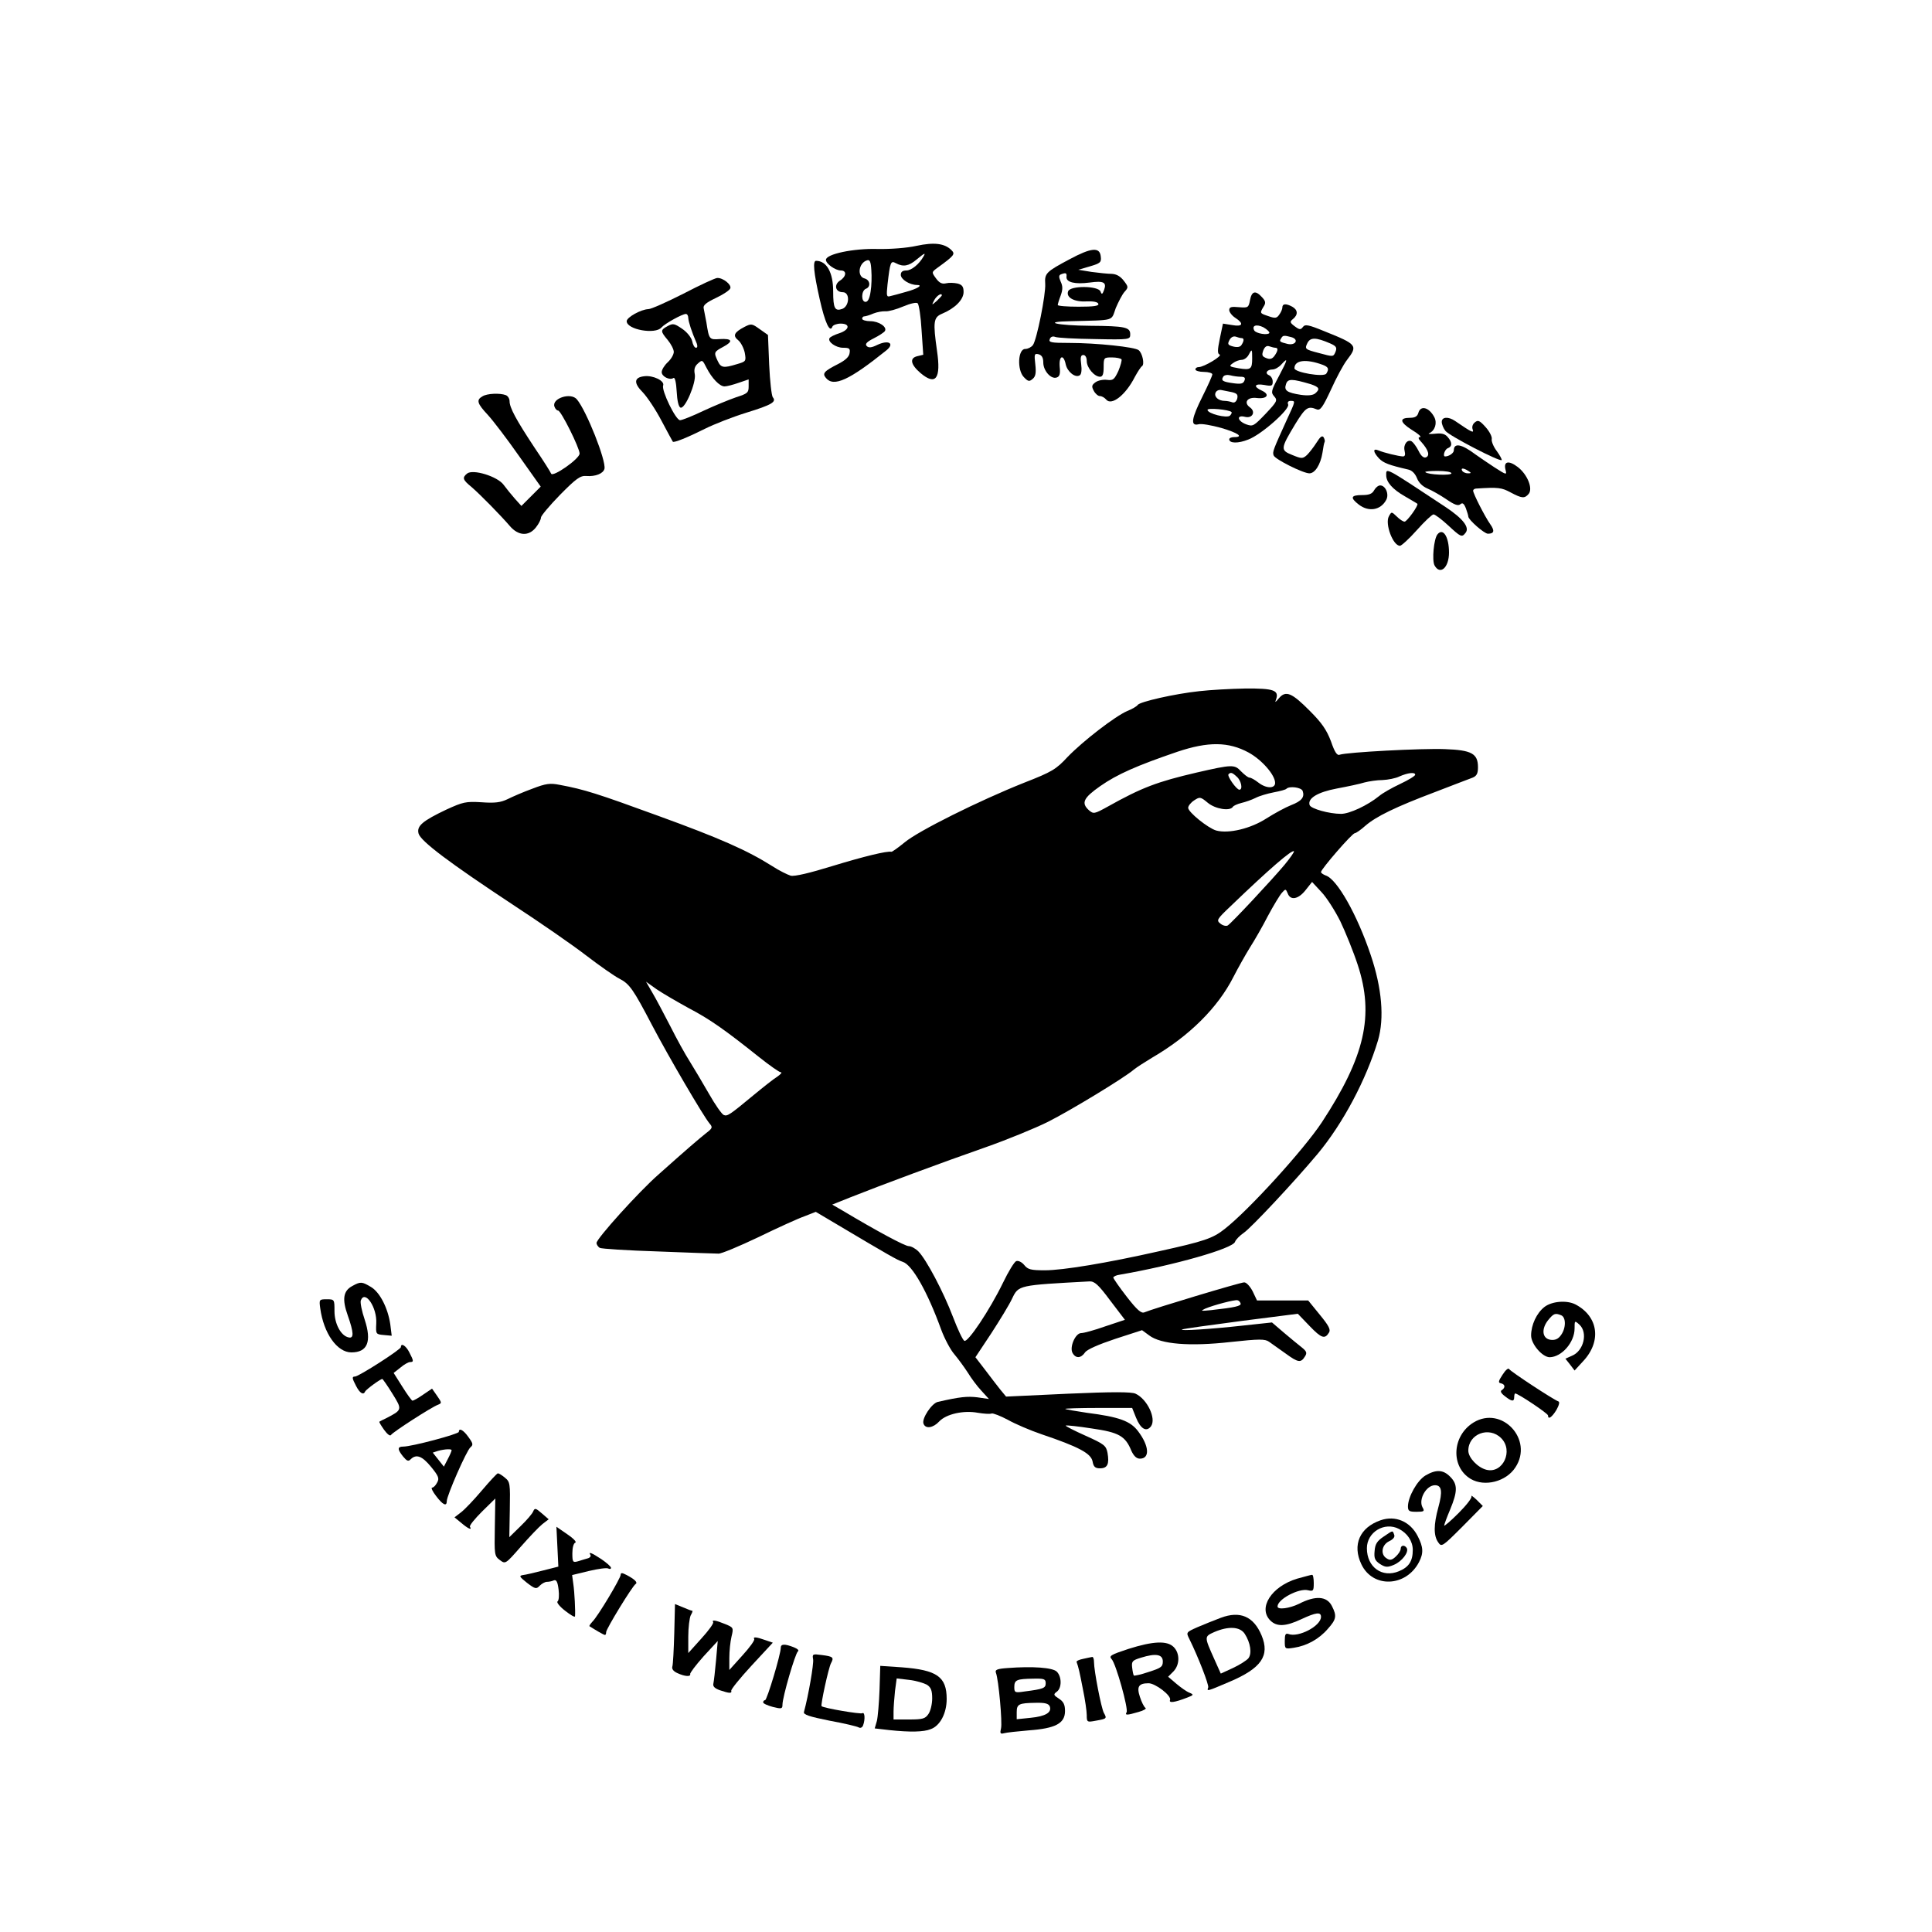 <?xml version="1.0" standalone="no"?>
<!DOCTYPE svg PUBLIC "-//W3C//DTD SVG 20010904//EN"
 "http://www.w3.org/TR/2001/REC-SVG-20010904/DTD/svg10.dtd">
<svg version="1.0" xmlns="http://www.w3.org/2000/svg"
 width="800pt" height="800pt" viewBox="0 0 800 800"
 preserveAspectRatio="xMidYMid meet">

<g transform="translate(0,800) scale(0.1,-0.1)"
fill="#000000" stroke="none">
<path d="M3795 6982 c-40 -9 -109 -14 -161 -13 -100 3 -214 -21 -214 -45 0
-16 39 -44 62 -44 25 0 23 -25 -4 -42 -26 -17 -19 -48 12 -48 30 0 28 -57 -2
-69 -31 -11 -38 2 -38 72 0 79 -27 127 -71 127 -14 0 -10 -47 15 -158 22 -99
43 -143 53 -114 3 6 18 12 34 12 41 0 37 -26 -6 -40 -19 -6 -37 -15 -40 -20
-9 -15 26 -40 56 -40 26 0 30 -3 27 -22 -2 -16 -18 -30 -47 -45 -59 -30 -67
-39 -51 -58 32 -39 97 -9 250 114 36 29 10 45 -37 23 -24 -12 -36 -13 -44 -5
-8 8 -1 17 29 32 22 11 43 25 46 30 11 17 -25 41 -60 41 -19 0 -34 5 -34 10 0
6 4 10 9 10 5 0 22 5 38 12 15 6 38 10 50 9 12 -1 45 8 73 20 31 13 55 18 60
13 5 -5 13 -55 16 -111 l7 -102 -25 -6 c-33 -8 -27 -35 14 -70 63 -53 85 -23
68 92 -17 120 -15 139 21 154 53 22 89 58 89 90 0 22 -6 30 -25 35 -14 3 -35
4 -47 1 -17 -4 -28 1 -42 20 -19 26 -19 26 7 45 69 50 73 56 57 72 -28 28 -71
34 -145 18z m29 -44 c-18 -32 -50 -58 -71 -58 -16 0 -23 -6 -23 -18 0 -19 37
-42 67 -42 27 0 2 -16 -47 -29 -25 -7 -53 -15 -63 -17 -16 -5 -17 0 -12 48 11
94 13 100 35 88 30 -16 53 -12 85 15 34 28 39 30 29 13z m-219 -145 c-4 -28
-11 -43 -21 -43 -19 0 -18 46 1 54 22 8 18 37 -5 43 -32 8 -25 64 10 75 12 4
16 -6 18 -41 2 -25 1 -65 -3 -88z m295 -16 c0 -2 -10 -12 -21 -23 -22 -19 -22
-19 -10 4 10 18 31 31 31 19z"/>
<path d="M4428 6926 c-96 -51 -103 -58 -100 -101 3 -43 -35 -233 -51 -254 -7
-9 -21 -16 -32 -16 -30 0 -34 -86 -6 -116 18 -19 23 -20 37 -8 12 10 15 24 11
60 -5 43 -4 46 14 42 13 -4 19 -14 19 -34 0 -35 33 -71 56 -62 12 4 15 16 12
44 -4 47 16 54 25 10 7 -31 40 -57 58 -45 7 4 9 23 6 45 -4 29 -2 39 9 39 8 0
14 -10 14 -25 0 -28 32 -65 55 -65 11 0 15 11 15 40 0 39 1 40 34 40 19 0 37
-4 40 -8 2 -4 -4 -26 -13 -48 -17 -36 -22 -40 -47 -37 -16 2 -37 -2 -48 -10
-15 -11 -17 -17 -7 -35 6 -12 18 -22 25 -22 8 0 19 -6 26 -14 22 -28 81 18
119 93 12 22 25 42 30 45 11 7 2 53 -14 66 -15 13 -175 30 -287 30 -75 0 -87
2 -81 16 3 9 12 13 22 9 9 -4 82 -8 164 -9 146 -3 147 -2 147 20 0 29 -21 34
-165 35 -141 1 -205 17 -80 19 185 5 165 -1 185 54 11 26 27 57 36 67 17 19
17 21 -3 47 -14 18 -30 27 -49 28 -16 0 -54 4 -84 8 l-55 9 48 14 c44 13 48
17 45 41 -4 40 -39 37 -130 -12z m-12 -73 c-1 -22 35 -31 96 -23 58 8 71 1 60
-30 -7 -19 -10 -21 -15 -7 -9 24 -125 25 -134 1 -10 -26 26 -45 76 -42 28 1
46 -2 49 -10 3 -9 -19 -12 -82 -12 -47 0 -86 3 -86 7 0 4 5 21 12 39 9 25 9
39 0 58 -8 19 -8 26 1 30 21 8 25 6 23 -11z"/>
<path d="M2830 6784 c-69 -35 -134 -64 -145 -64 -31 -1 -90 -34 -90 -50 0 -35
119 -56 144 -26 14 16 86 56 101 56 6 0 10 -8 10 -17 1 -16 14 -57 35 -105 4
-11 3 -18 -3 -18 -6 0 -13 12 -16 28 -4 15 -21 37 -42 51 -31 21 -37 23 -59
11 -31 -17 -31 -21 0 -58 14 -17 25 -39 25 -49 0 -11 -11 -30 -25 -43 -14 -13
-25 -31 -25 -41 0 -18 33 -35 49 -24 6 3 11 -20 13 -56 2 -39 8 -64 16 -67 19
-6 65 103 59 138 -4 20 -1 33 13 45 18 16 19 15 35 -17 23 -45 55 -78 75 -78
10 0 36 7 59 15 l41 14 0 -29 c0 -26 -5 -30 -52 -45 -29 -10 -90 -35 -135 -56
-46 -22 -89 -39 -97 -39 -18 0 -78 124 -70 144 7 19 -42 43 -79 38 -42 -5 -44
-28 -5 -67 18 -19 53 -71 77 -117 24 -46 46 -85 47 -87 5 -5 60 17 134 54 36
18 112 48 170 66 107 33 126 45 110 64 -5 6 -12 67 -15 135 l-5 123 -34 24
c-32 23 -35 24 -64 9 -42 -22 -49 -36 -25 -55 11 -9 23 -33 27 -52 6 -35 5
-36 -33 -47 -55 -17 -66 -15 -79 13 -17 36 -16 38 23 59 43 23 37 35 -15 32
-43 -3 -44 -2 -55 69 -4 22 -9 48 -11 57 -4 13 8 24 50 44 30 14 57 32 60 40
6 15 -30 44 -54 43 -8 0 -71 -29 -140 -65z"/>
<path d="M5176 6757 c-6 -31 -8 -32 -46 -29 -31 3 -40 1 -40 -12 0 -8 11 -23
25 -32 37 -24 31 -38 -13 -30 l-38 6 -13 -62 c-10 -48 -10 -63 -1 -66 14 -5
-65 -52 -86 -52 -8 0 -14 -4 -14 -10 0 -5 16 -10 35 -10 19 0 35 -5 35 -10 0
-6 -18 -46 -40 -90 -46 -92 -52 -125 -18 -117 12 4 55 -4 95 -15 71 -21 94
-38 53 -38 -11 0 -20 -4 -20 -9 0 -17 37 -18 79 -1 55 21 172 125 165 145 -4
9 0 15 10 15 21 0 21 1 -15 -77 -57 -126 -61 -134 -55 -149 6 -16 122 -74 148
-74 23 0 46 36 54 85 3 22 7 42 9 45 2 3 0 12 -4 19 -6 9 -14 3 -29 -21 -12
-19 -30 -42 -40 -52 -18 -16 -22 -16 -61 0 -50 20 -49 26 13 129 42 68 52 75
88 60 15 -6 25 8 59 81 22 49 52 105 67 124 45 59 42 64 -93 118 -68 28 -81
30 -90 18 -9 -12 -14 -12 -34 3 -20 15 -21 19 -7 30 22 18 20 38 -3 51 -26 14
-41 13 -41 -3 0 -7 -6 -21 -13 -30 -10 -15 -17 -16 -45 -6 -36 12 -36 12 -20
39 10 15 9 23 -6 39 -27 30 -43 26 -50 -12z m80 -136 c-7 -10 -54 -2 -62 10
-12 21 8 28 37 14 16 -9 27 -20 25 -24z m-115 -21 c11 0 11 -11 0 -28 -5 -9
-17 -11 -34 -7 -23 6 -25 10 -16 27 6 12 17 17 26 14 8 -3 19 -6 24 -6z m206
4 c33 -9 18 -36 -16 -28 -32 8 -35 10 -26 23 7 13 12 13 42 5z m161 -26 c25
-11 29 -17 22 -35 -9 -21 -9 -21 -68 -5 -58 15 -60 17 -49 40 12 26 35 26 95
0z m-227 -18 c13 0 11 -13 -4 -34 -9 -12 -18 -15 -33 -9 -18 7 -20 12 -13 32
6 15 14 21 25 17 9 -3 20 -6 25 -6z m-96 -44 c0 -45 -6 -49 -56 -41 -40 7 -41
9 -24 21 10 8 27 14 37 14 9 0 22 9 28 20 14 27 15 26 15 -14z m111 -73 c-33
-62 -34 -68 -20 -84 15 -17 12 -22 -35 -72 -50 -52 -53 -54 -81 -44 -37 14
-41 40 -5 31 31 -8 46 21 21 39 -28 20 -11 44 28 39 42 -5 56 14 22 30 -38 17
-32 31 9 24 31 -6 35 -4 35 14 0 11 -7 23 -15 26 -19 8 -9 24 14 24 10 0 26 9
36 20 30 33 28 23 -9 -47z m182 46 c23 -9 26 -17 14 -36 -10 -16 -132 5 -132
22 0 34 48 40 118 14z m-341 -49 c16 0 21 -4 16 -16 -5 -13 -15 -15 -45 -11
-45 6 -53 11 -43 27 4 7 17 9 29 6 11 -3 31 -6 43 -6z m291 -31 c35 -12 39
-20 18 -38 -10 -8 -30 -10 -59 -6 -58 9 -71 18 -62 44 7 24 25 23 103 0z
m-326 -33 c20 -5 25 -10 21 -27 -4 -12 -11 -18 -20 -15 -8 3 -22 6 -31 6 -27
0 -45 17 -39 33 3 9 14 14 24 12 10 -2 30 -6 45 -9z m-3 -82 c3 -2 0 -9 -6
-15 -12 -12 -93 8 -93 24 0 9 89 1 99 -9z"/>
<path d="M1998 6359 c-27 -15 -22 -30 22 -77 22 -24 80 -100 129 -170 l90
-127 -40 -40 -40 -40 -27 30 c-15 17 -36 43 -47 58 -25 34 -127 66 -151 46
-21 -17 -18 -26 19 -56 39 -34 122 -119 158 -161 35 -41 78 -44 108 -6 12 15
21 33 21 41 0 7 36 50 79 94 66 67 84 80 108 78 39 -3 71 10 76 30 7 34 -74
239 -114 287 -25 31 -106 4 -93 -30 3 -9 10 -16 15 -16 12 0 89 -155 89 -178
0 -22 -112 -100 -118 -83 -2 6 -33 55 -69 108 -76 115 -103 165 -103 192 0 10
-7 22 -16 25 -24 9 -77 7 -96 -5z"/>
<path d="M5873 6290 c-4 -14 -14 -20 -34 -20 -46 0 -43 -18 7 -50 27 -16 42
-30 34 -30 -9 0 -8 -7 7 -22 28 -32 35 -55 17 -62 -9 -3 -20 6 -30 27 -9 18
-22 35 -28 39 -17 11 -36 -12 -30 -38 4 -17 2 -24 -7 -24 -18 1 -78 15 -101
25 -24 10 -23 -6 2 -33 18 -19 42 -28 120 -46 16 -3 29 -16 37 -35 7 -19 23
-35 44 -44 19 -8 54 -28 79 -45 32 -22 48 -28 57 -20 9 8 15 3 23 -17 5 -14
10 -30 10 -34 0 -13 66 -71 81 -71 26 0 29 12 10 39 -22 31 -71 127 -71 139 0
5 6 9 13 9 91 6 105 4 142 -16 47 -25 58 -26 75 -6 18 22 -5 80 -45 111 -38
29 -60 24 -51 -11 6 -23 4 -22 -46 10 -29 19 -64 43 -78 53 -57 43 -90 50 -90
17 0 -11 -20 -25 -36 -25 -11 0 -2 29 11 34 19 7 19 25 -1 47 -11 13 -26 16
-52 13 -21 -2 -31 -1 -24 2 24 11 34 42 21 67 -22 41 -57 50 -66 17z m207
-240 c13 -8 13 -10 -2 -10 -9 0 -20 5 -23 10 -8 13 5 13 25 0z m-70 -10 c0
-10 -98 -6 -108 5 -3 3 20 5 51 5 32 0 57 -4 57 -10z"/>
<path d="M5970 6253 c0 -10 7 -27 15 -37 15 -20 225 -129 233 -121 2 2 -7 19
-20 37 -14 18 -23 41 -21 50 2 9 -9 31 -25 49 -25 28 -32 31 -45 20 -9 -7 -13
-19 -9 -29 6 -17 -3 -13 -73 35 -28 19 -55 17 -55 -4z"/>
<path d="M5740 6032 c0 -28 26 -58 77 -87 27 -16 50 -29 52 -31 6 -6 -43 -74
-53 -74 -6 0 -20 9 -32 21 -22 21 -22 21 -33 1 -17 -31 17 -122 46 -122 6 0
38 29 70 65 32 36 63 65 69 65 6 0 33 -20 60 -45 53 -49 57 -51 72 -32 19 22
-9 59 -83 108 -254 168 -245 163 -245 131z"/>
<path d="M5690 5970 c-8 -15 -21 -20 -50 -20 -47 0 -50 -11 -14 -39 41 -32 91
-24 114 19 13 24 -3 60 -25 60 -8 0 -19 -9 -25 -20z"/>
<path d="M5952 5787 c-15 -19 -23 -107 -12 -128 23 -42 60 -10 60 53 0 66 -25
104 -48 75z"/>
<path d="M4966 5138 c-103 -11 -247 -44 -255 -57 -4 -6 -23 -17 -43 -25 -51
-22 -183 -124 -247 -190 -48 -52 -65 -62 -180 -107 -186 -74 -439 -200 -495
-247 -27 -22 -52 -40 -55 -39 -18 4 -113 -19 -244 -59 -94 -29 -157 -44 -173
-40 -13 4 -48 21 -77 40 -103 65 -216 115 -472 208 -252 92 -305 109 -407 128
-40 8 -57 6 -114 -16 -36 -13 -82 -33 -102 -43 -29 -14 -53 -17 -108 -13 -65
4 -77 1 -145 -30 -99 -47 -124 -68 -116 -99 8 -32 130 -123 392 -296 110 -72
246 -166 303 -210 56 -43 118 -86 136 -95 43 -22 58 -44 136 -193 68 -130 214
-379 238 -407 14 -16 12 -20 -14 -40 -29 -23 -76 -63 -198 -172 -80 -70 -256
-265 -256 -283 0 -6 6 -15 13 -20 6 -4 116 -11 242 -15 127 -5 239 -9 250 -9
11 -1 85 30 165 68 80 39 166 78 192 87 l46 18 86 -51 c217 -129 252 -149 274
-156 39 -12 102 -123 159 -280 14 -38 39 -85 55 -103 16 -19 40 -52 55 -75 14
-23 39 -57 57 -76 l31 -34 -48 7 c-42 5 -72 2 -164 -19 -25 -6 -67 -69 -59
-90 8 -23 40 -18 65 9 29 31 101 47 160 36 25 -4 50 -6 57 -3 6 2 37 -10 67
-26 30 -17 93 -44 140 -60 154 -52 204 -79 211 -112 4 -23 11 -29 31 -29 31 0
39 18 31 64 -6 30 -13 36 -91 71 -47 21 -84 40 -82 42 3 2 51 -3 108 -12 112
-16 139 -31 164 -93 10 -21 21 -32 35 -32 42 0 39 52 -7 113 -32 43 -79 60
-213 77 -47 7 -87 14 -89 16 -2 2 59 4 136 4 l141 0 16 -40 c19 -47 43 -61 62
-36 23 32 -16 113 -64 135 -16 8 -97 8 -279 0 l-257 -12 -24 29 c-13 16 -41
53 -63 82 l-40 52 65 98 c35 54 75 119 87 145 27 56 26 55 320 71 21 1 37 -13
86 -79 l61 -80 -81 -27 c-45 -16 -89 -28 -100 -28 -24 0 -49 -58 -36 -82 13
-24 35 -23 52 2 8 12 56 33 125 56 l111 36 30 -22 c48 -36 166 -46 336 -27
120 13 143 13 160 1 11 -8 42 -30 69 -49 52 -38 63 -39 80 -11 9 14 6 21 -14
37 -14 11 -47 38 -74 61 l-49 42 -121 -13 c-135 -15 -266 -23 -251 -16 6 3
115 18 244 35 l235 30 49 -51 c49 -51 63 -55 80 -27 8 12 -1 29 -38 74 l-48
59 -106 0 -106 0 -18 38 c-11 21 -26 37 -35 37 -16 0 -378 -109 -413 -124 -13
-6 -31 10 -73 64 -31 40 -56 76 -56 80 0 4 12 10 28 12 220 38 468 108 476
136 3 9 20 26 36 37 30 20 208 210 306 327 105 126 201 307 250 470 27 92 16
217 -30 353 -56 167 -140 316 -187 330 -10 4 -19 10 -19 14 0 12 129 161 140
161 5 0 25 14 44 31 44 38 123 77 290 140 72 28 141 54 154 59 17 7 22 18 22
43 0 57 -27 71 -136 75 -97 4 -409 -13 -436 -23 -11 -5 -21 9 -37 56 -18 47
-38 76 -86 124 -76 77 -101 87 -129 54 -15 -18 -18 -20 -12 -5 13 38 -10 46
-128 45 -61 -1 -147 -6 -190 -11z m204 -254 c55 -30 110 -93 110 -126 0 -24
-37 -24 -70 2 -14 11 -30 20 -36 20 -6 0 -21 12 -35 26 -27 29 -36 29 -184 -5
-163 -38 -227 -62 -368 -141 -56 -31 -59 -31 -78 -15 -33 30 -23 51 47 100 70
49 152 85 319 142 128 43 212 42 295 -3z m-48 -101 c18 -16 25 -53 10 -53 -12
0 -52 57 -45 64 9 9 15 8 35 -11z m738 9 c0 -5 -28 -22 -62 -38 -34 -16 -73
-38 -87 -50 -48 -39 -123 -74 -158 -74 -49 0 -124 21 -130 36 -10 28 33 54
113 69 43 8 95 19 114 25 19 5 53 10 75 10 22 1 54 7 70 15 34 15 65 19 65 7z
m-466 -67 c9 -26 -4 -42 -48 -59 -23 -9 -69 -34 -102 -55 -65 -42 -156 -64
-208 -50 -34 10 -116 76 -116 94 0 8 11 22 25 31 23 15 26 15 56 -10 31 -26
92 -36 104 -17 3 5 19 12 35 16 17 4 43 13 59 21 15 8 49 18 75 23 26 5 50 11
53 15 12 12 61 6 67 -9z m-75 -306 c-51 -61 -219 -241 -235 -251 -6 -4 -20 -1
-30 7 -18 14 -16 18 41 72 159 153 255 236 263 228 2 -2 -15 -27 -39 -56z
m231 -234 c21 -44 54 -125 72 -180 69 -210 30 -380 -149 -653 -75 -113 -301
-362 -402 -441 -49 -39 -85 -51 -271 -92 -217 -49 -399 -79 -473 -79 -58 0
-71 3 -86 22 -10 12 -24 19 -33 16 -8 -3 -33 -44 -55 -90 -55 -113 -146 -249
-160 -240 -7 4 -28 49 -47 99 -40 105 -110 237 -143 271 -12 12 -30 22 -40 22
-16 0 -133 63 -272 146 l-45 26 75 30 c128 51 387 147 559 207 91 32 208 80
260 106 95 48 317 183 355 216 11 9 45 31 75 49 155 90 273 208 337 334 20 39
51 94 69 123 18 28 52 87 74 130 23 43 49 86 58 96 15 17 16 17 24 -2 11 -31
44 -25 74 13 l27 34 39 -42 c21 -22 56 -77 78 -121z m-2699 -359 c88 -46 149
-89 292 -203 44 -35 84 -63 90 -63 7 0 0 -8 -14 -18 -15 -9 -59 -44 -99 -77
-99 -82 -108 -88 -123 -82 -8 3 -36 43 -62 89 -26 45 -62 106 -79 133 -18 28
-54 93 -80 145 -27 52 -60 115 -75 140 l-26 45 45 -32 c25 -17 84 -51 131 -77z
m2286 -1223 c4 -11 -24 -17 -122 -28 -42 -4 -46 -4 -25 6 35 15 123 38 134 35
6 -1 11 -7 13 -13z"/>
<path d="M1459 2675 c-38 -20 -43 -55 -19 -122 25 -71 26 -96 4 -91 -32 6 -59
56 -59 109 0 48 0 49 -32 49 -31 0 -32 -1 -27 -37 14 -104 70 -183 129 -183
67 0 85 45 55 136 -12 35 -19 71 -16 79 17 46 68 -29 64 -95 -2 -44 -2 -45 31
-48 l33 -3 -6 48 c-10 67 -43 132 -80 154 -37 22 -43 23 -77 4z"/>
<path d="M6395 2588 c-32 -25 -55 -74 -55 -118 0 -36 47 -90 77 -90 50 1 103
62 103 119 0 33 0 34 20 16 36 -33 18 -109 -31 -129 l-27 -12 19 -24 19 -25
34 37 c79 83 65 187 -31 237 -36 18 -97 13 -128 -11z m69 -34 c21 -8 21 -53 0
-82 -11 -16 -24 -22 -42 -20 -36 4 -41 44 -12 81 23 28 29 31 54 21z"/>
<path d="M1660 2422 c0 -10 -175 -122 -190 -122 -13 0 -13 -6 5 -40 15 -29 30
-38 37 -22 3 8 63 52 71 52 2 0 21 -27 42 -61 41 -66 41 -67 -25 -101 -14 -7
-27 -13 -29 -15 -2 -1 7 -16 19 -33 13 -18 25 -28 29 -22 7 12 169 116 194
125 17 7 17 8 -3 37 l-21 30 -37 -25 c-20 -14 -40 -25 -44 -25 -3 0 -22 26
-42 58 l-36 57 28 22 c15 13 33 23 40 23 16 0 15 5 -3 40 -14 28 -35 41 -35
22z"/>
<path d="M6222 2308 c-18 -27 -19 -34 -7 -36 18 -4 19 -18 4 -28 -8 -4 -4 -13
12 -25 29 -23 39 -24 39 -4 0 8 2 15 4 15 12 0 136 -83 136 -91 0 -19 16 -8
35 23 11 20 14 33 8 35 -20 7 -197 123 -204 134 -3 6 -15 -4 -27 -23z"/>
<path d="M6102 2110 c-90 -55 -96 -184 -12 -234 58 -34 147 -11 185 48 76 115
-56 257 -173 186z m114 -65 c52 -52 7 -148 -61 -131 -36 9 -75 50 -75 79 0 70
86 102 136 52z"/>
<path d="M1900 2071 c0 -9 -195 -61 -230 -61 -25 0 -25 -11 -1 -41 16 -19 22
-22 32 -11 23 22 47 13 84 -32 31 -38 35 -48 25 -65 -6 -12 -15 -21 -21 -21
-5 0 2 -16 17 -35 28 -37 44 -44 44 -21 0 23 82 210 98 223 12 10 11 16 -8 42
-21 30 -40 40 -40 22z m-30 -76 c0 -4 -7 -20 -16 -37 l-16 -31 -23 29 -23 29
21 7 c29 8 57 9 57 3z"/>
<path d="M5902 1890 c-34 -21 -71 -87 -72 -127 0 -20 5 -23 35 -23 32 0 35 2
25 19 -17 33 16 91 52 91 28 0 32 -26 14 -91 -20 -73 -20 -118 -1 -145 14 -21
17 -19 100 64 l85 86 -26 26 c-15 14 -24 20 -21 14 3 -6 -21 -37 -53 -69 -33
-33 -60 -56 -60 -52 0 4 11 34 25 67 31 75 31 104 0 135 -29 30 -59 31 -103 5z"/>
<path d="M1995 1828 c-33 -39 -72 -80 -87 -91 l-26 -20 28 -23 c28 -24 46 -32
36 -16 -3 5 20 33 50 63 l55 54 -2 -119 c-2 -113 -2 -119 21 -136 23 -17 23
-17 87 56 35 40 75 82 89 93 l26 20 -29 25 c-25 22 -29 22 -35 8 -3 -9 -27
-37 -53 -62 l-46 -45 2 114 c2 108 1 115 -20 132 -13 11 -26 19 -30 18 -3 0
-33 -32 -66 -71z"/>
<path d="M5717 1705 c-87 -30 -118 -102 -80 -182 47 -100 185 -95 239 9 19 37
18 62 -6 108 -31 60 -92 86 -153 65z m76 -36 c35 -18 57 -51 57 -87 0 -46 -16
-71 -57 -88 -69 -29 -133 16 -133 95 0 67 73 111 133 80z"/>
<path d="M5729 1637 c-27 -18 -35 -31 -37 -59 -3 -30 1 -40 22 -54 22 -14 31
-15 57 -4 34 14 64 53 54 70 -9 14 -25 12 -25 -3 0 -8 -9 -22 -21 -33 -15 -14
-24 -16 -37 -7 -27 16 -21 56 10 71 17 8 25 18 21 27 -7 19 -4 19 -44 -8z"/>
<path d="M2308 1596 l4 -83 -63 -16 c-35 -9 -73 -18 -84 -19 -17 -3 -14 -7 17
-32 34 -26 39 -27 53 -12 9 9 22 16 30 16 7 0 20 2 28 6 11 4 16 -6 20 -38 3
-24 1 -45 -4 -49 -6 -3 8 -21 30 -38 23 -18 41 -29 42 -24 2 20 -2 101 -7 134
l-5 37 70 17 c38 9 75 14 80 10 6 -3 11 -2 11 3 0 5 -18 21 -40 36 -41 27 -55
32 -45 17 3 -5 -3 -12 -12 -14 -10 -3 -28 -8 -40 -12 -21 -6 -23 -3 -23 33 0
23 5 42 12 44 7 3 -8 18 -33 35 l-45 31 4 -82z"/>
<path d="M2570 1479 c0 -14 -95 -173 -117 -194 -8 -9 -14 -17 -12 -19 22 -14
59 -36 64 -36 3 0 5 5 5 12 0 13 108 190 122 199 10 6 -4 20 -39 38 -17 9 -23
9 -23 0z"/>
<path d="M5371 1463 c-106 -32 -163 -121 -111 -173 27 -27 64 -25 128 5 62 29
82 31 82 10 0 -38 -94 -87 -135 -71 -12 4 -15 -2 -15 -29 0 -33 0 -34 38 -28
53 8 104 36 140 78 36 40 38 54 17 95 -21 41 -68 44 -136 9 -39 -19 -89 -26
-89 -11 0 30 89 77 127 67 21 -5 23 -2 23 30 0 19 -3 35 -7 34 -5 0 -32 -8
-62 -16z"/>
<path d="M2792 1237 c-2 -67 -5 -129 -8 -138 -3 -10 5 -20 21 -27 30 -14 56
-16 53 -4 -2 4 23 37 55 73 l59 64 -7 -80 c-4 -44 -9 -87 -11 -96 -3 -12 5
-20 27 -28 39 -13 50 -14 47 -2 -2 5 36 52 84 104 l88 95 -32 11 c-36 13 -51
14 -45 4 3 -5 -19 -35 -49 -68 l-54 -60 0 50 c0 28 4 67 9 88 9 37 8 38 -26
52 -39 16 -57 19 -50 8 3 -5 -19 -35 -49 -68 l-54 -60 0 68 c0 38 5 77 10 88
6 10 9 19 7 19 -3 0 -20 6 -38 14 l-34 14 -3 -121z"/>
<path d="M5055 1301 c-27 -10 -71 -28 -97 -39 -47 -21 -47 -21 -33 -49 37 -75
81 -189 78 -200 -6 -17 -8 -18 88 23 132 56 168 108 133 192 -33 79 -89 103
-169 73z m99 -66 c24 -37 31 -82 15 -102 -8 -9 -36 -27 -64 -40 l-50 -23 -26
58 c-43 96 -43 95 -1 114 58 25 106 23 126 -7z"/>
<path d="M4672 1172 c-73 -24 -81 -29 -69 -42 18 -19 70 -206 62 -220 -8 -13
1 -13 49 1 22 6 35 14 29 17 -6 4 -16 24 -23 46 -14 42 -5 56 36 56 28 0 95
-51 89 -69 -6 -14 18 -11 72 10 26 10 27 12 8 20 -11 4 -35 21 -54 37 l-34 29
21 21 c28 28 28 76 2 102 -27 27 -84 25 -188 -8z m143 -52 c0 -22 -8 -27 -58
-43 -32 -11 -60 -17 -62 -15 -2 2 -5 16 -7 33 -3 26 1 30 37 41 61 19 90 14
90 -16z"/>
<path d="M3233 1177 c0 -27 -57 -217 -65 -217 -4 0 -8 -4 -8 -9 0 -5 18 -13
40 -19 36 -9 40 -8 40 9 0 32 53 213 64 221 6 4 -2 11 -17 17 -38 15 -54 14
-54 -2z"/>
<path d="M3367 1129 c3 -19 -19 -148 -38 -218 -3 -11 22 -19 106 -36 61 -11
115 -24 121 -28 7 -4 15 0 18 9 9 24 7 56 -3 50 -8 -5 -160 21 -169 29 -5 4
29 160 39 178 13 24 9 28 -39 34 -37 5 -39 4 -35 -18z"/>
<path d="M4485 1131 c-16 -3 -29 -9 -27 -13 8 -22 12 -40 26 -112 9 -43 16
-92 16 -108 0 -29 1 -30 38 -23 45 8 46 9 33 32 -11 20 -41 175 -41 211 0 12
-3 21 -7 21 -5 -1 -21 -4 -38 -8z"/>
<path d="M3642 1004 c-2 -55 -7 -113 -11 -130 l-9 -31 61 -7 c85 -9 142 -8
171 4 39 14 66 66 66 125 0 92 -40 120 -186 131 l-89 6 -3 -98z m196 20 c17
-11 22 -24 22 -57 0 -23 -7 -53 -16 -65 -13 -19 -24 -22 -80 -22 l-64 0 0 33
c0 17 3 56 6 85 l7 52 51 -6 c28 -3 61 -13 74 -20z"/>
<path d="M4172 1093 c-43 -3 -53 -7 -48 -20 11 -28 27 -206 21 -230 -5 -20 -3
-24 12 -20 10 3 57 8 104 12 110 8 149 29 149 80 0 26 -6 39 -25 51 -23 15
-24 18 -9 29 21 15 21 62 0 83 -17 17 -100 23 -204 15z m158 -63 c0 -20 -9
-24 -87 -34 -40 -6 -43 -5 -43 18 0 30 10 34 78 35 45 1 52 -1 52 -19z m17
-96 c9 -25 -18 -41 -79 -47 l-58 -6 0 29 c0 34 9 38 78 39 39 1 54 -3 59 -15z"/>
</g>
</svg>
